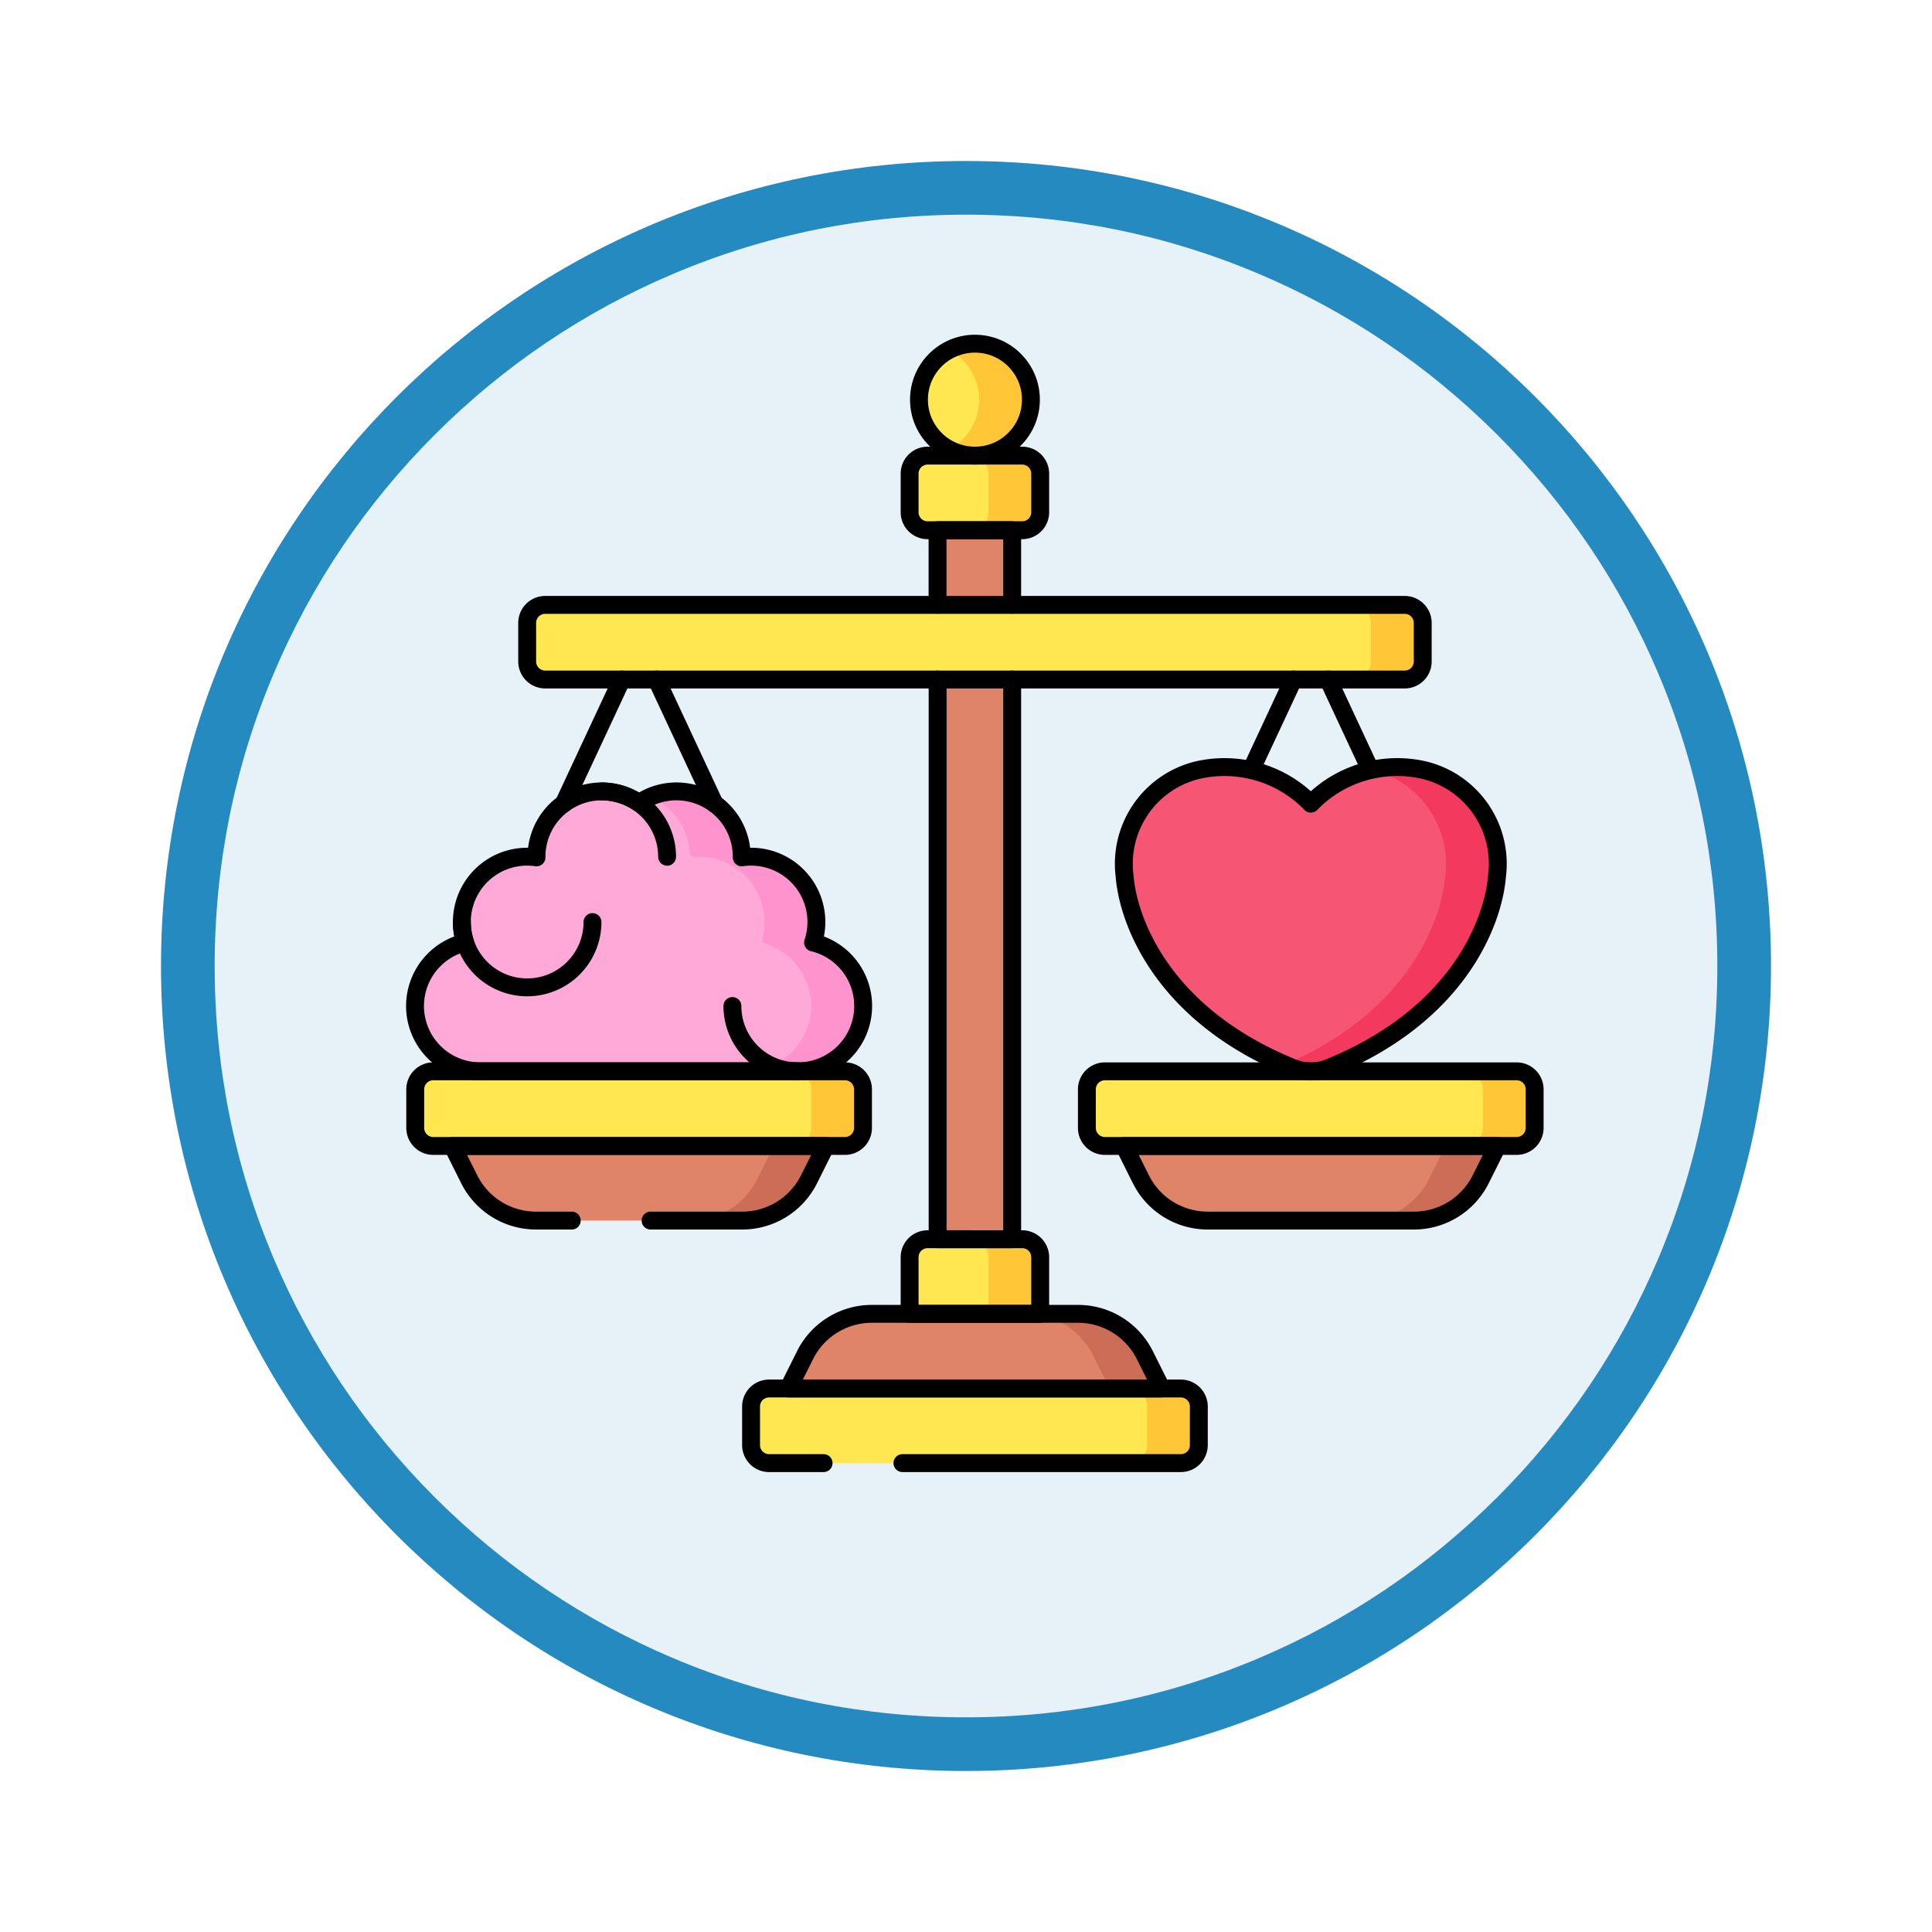 <svg xmlns="http://www.w3.org/2000/svg" xmlns:xlink="http://www.w3.org/1999/xlink" width="108" height="108" viewBox="0 0 108 108">
  <defs>
    <filter id="Trazado_904820" x="0" y="0" width="108" height="108" filterUnits="userSpaceOnUse">
      <feOffset dy="3" input="SourceAlpha"/>
      <feGaussianBlur stdDeviation="3" result="blur"/>
      <feFlood flood-opacity="0.161"/>
      <feComposite operator="in" in2="blur"/>
      <feComposite in="SourceGraphic"/>
    </filter>
  </defs>
  <g id="Grupo_1222383" data-name="Grupo 1222383" transform="translate(-200 -550)">
    <g id="Grupo_1222228" data-name="Grupo 1222228" transform="translate(209 556)">
      <g id="Grupo_1173585" data-name="Grupo 1173585" transform="translate(0 0)">
        <g id="Grupo_1173428" data-name="Grupo 1173428">
          <g id="Grupo_1171958" data-name="Grupo 1171958">
            <g id="Grupo_1167341" data-name="Grupo 1167341">
              <g id="Grupo_1166792" data-name="Grupo 1166792">
                <g transform="matrix(1, 0, 0, 1, -9, -6)" filter="url(#Trazado_904820)">
                  <g id="Trazado_904820-2" data-name="Trazado 904820" transform="translate(9 6)" fill="#e7f2f8">
                    <path d="M 45 88.5 C 39.127 88.5 33.43 87.35 28.068 85.082 C 22.889 82.891 18.236 79.755 14.241 75.759 C 10.245 71.764 7.109 67.111 4.918 61.932 C 2.65 56.57 1.5 50.873 1.5 45 C 1.5 39.127 2.65 33.43 4.918 28.068 C 7.109 22.889 10.245 18.236 14.241 14.241 C 18.236 10.245 22.889 7.109 28.068 4.918 C 33.43 2.65 39.127 1.5 45 1.5 C 50.873 1.5 56.57 2.65 61.932 4.918 C 67.111 7.109 71.764 10.245 75.759 14.241 C 79.755 18.236 82.891 22.889 85.082 28.068 C 87.35 33.43 88.5 39.127 88.5 45 C 88.5 50.873 87.35 56.57 85.082 61.932 C 82.891 67.111 79.755 71.764 75.759 75.759 C 71.764 79.755 67.111 82.891 61.932 85.082 C 56.57 87.35 50.873 88.5 45 88.5 Z" stroke="none"/>
                    <path d="M 45 3 C 39.329 3 33.829 4.11 28.653 6.299 C 23.652 8.415 19.16 11.443 15.302 15.302 C 11.443 19.16 8.415 23.652 6.299 28.653 C 4.11 33.829 3 39.329 3 45 C 3 50.671 4.11 56.171 6.299 61.347 C 8.415 66.348 11.443 70.84 15.302 74.698 C 19.16 78.557 23.652 81.585 28.653 83.701 C 33.829 85.89 39.329 87 45 87 C 50.671 87 56.171 85.89 61.347 83.701 C 66.348 81.585 70.84 78.557 74.698 74.698 C 78.557 70.84 81.585 66.348 83.701 61.347 C 85.89 56.171 87 50.671 87 45 C 87 39.329 85.89 33.829 83.701 28.653 C 81.585 23.652 78.557 19.16 74.698 15.302 C 70.84 11.443 66.348 8.415 61.347 6.299 C 56.171 4.11 50.671 3 45 3 M 45 0 C 69.853 0 90 20.147 90 45 C 90 69.853 69.853 90 45 90 C 20.147 90 -7.62939453125e-06 69.853 -7.62939453125e-06 45 C -7.62939453125e-06 20.147 20.147 0 45 0 Z" stroke="none" fill="#248abf"/>
                  </g>
                </g>
              </g>
            </g>
          </g>
        </g>
      </g>
    </g>
    <g id="mental-health_8048387_1_" data-name="mental-health_8048387 (1)" transform="translate(215.712 561.712)">
      <g id="Grupo_1222294" data-name="Grupo 1222294" transform="translate(7.5 7.5)">
        <rect id="Rectángulo_421228" data-name="Rectángulo 421228" width="4.172" height="41.194" transform="translate(29.202 9.649)" fill="#df8369"/>
        <path id="Trazado_1174505" data-name="Trazado 1174505" d="M233.3,57.2h-5.286a1.007,1.007,0,0,0-1.007,1.007v2.157a1.007,1.007,0,0,0,1.007,1.007H233.3a1.007,1.007,0,0,0,1.007-1.007V58.207A1.007,1.007,0,0,0,233.3,57.2Z" transform="translate(-199.371 -50.942)" fill="#ffe751"/>
        <circle id="Elipse_14602" data-name="Elipse 14602" cx="3.129" cy="3.129" r="3.129" transform="translate(28.159 0)" fill="#ffe751"/>
        <path id="Trazado_1174506" data-name="Trazado 1174506" d="M106.254,127.639H58.207a1.007,1.007,0,0,1-1.007-1.007v-2.157a1.007,1.007,0,0,1,1.007-1.007h48.047a1.007,1.007,0,0,1,1.007,1.007v2.157A1.007,1.007,0,0,1,106.254,127.639Z" transform="translate(-50.942 -108.866)" fill="#ffe751"/>
        <path id="Trazado_1174507" data-name="Trazado 1174507" d="M233.3,405.1h-5.286a1.007,1.007,0,0,0-1.007,1.007v3.92h7.3v-3.92A1.007,1.007,0,0,0,233.3,405.1Z" transform="translate(-199.371 -355.039)" fill="#ffe751"/>
        <path id="Trazado_1174508" data-name="Trazado 1174508" d="M256.888,57.2h-2.9A1.007,1.007,0,0,1,255,58.207v2.157a1.007,1.007,0,0,1-1.007,1.007h2.9a1.007,1.007,0,0,0,1.007-1.007V58.207A1.007,1.007,0,0,0,256.888,57.2Z" transform="translate(-222.957 -50.942)" fill="#ffc738"/>
        <path id="Trazado_1174509" data-name="Trazado 1174509" d="M245.948,7.5a3.113,3.113,0,0,0-1.448.355,3.128,3.128,0,0,1,0,5.547,3.129,3.129,0,1,0,1.448-5.9Z" transform="translate(-214.66 -7.5)" fill="#ffc738"/>
        <path id="Trazado_1174510" data-name="Trazado 1174510" d="M426.7,123.467h-2.9a1.007,1.007,0,0,1,1.007,1.007v2.157a1.007,1.007,0,0,1-1.007,1.007h2.9a1.007,1.007,0,0,0,1.007-1.007v-2.157A1.007,1.007,0,0,0,426.7,123.467Z" transform="translate(-371.384 -108.866)" fill="#ffc738"/>
        <path id="Trazado_1174511" data-name="Trazado 1174511" d="M256.888,405.1h-2.9A1.007,1.007,0,0,1,255,406.107v3.92h2.9v-3.92A1.007,1.007,0,0,0,256.888,405.1Z" transform="translate(-222.957 -355.039)" fill="#ffc738"/>
        <path id="Trazado_1174512" data-name="Trazado 1174512" d="M177.831,438.233h11.53a4.172,4.172,0,0,1,3.731,2.306l.933,1.866v.881H173.167V442.4l.933-1.866A4.172,4.172,0,0,1,177.831,438.233Z" transform="translate(-152.308 -384)" fill="#df8369"/>
        <path id="Trazado_1174513" data-name="Trazado 1174513" d="M285.417,440.54a4.172,4.172,0,0,0-3.731-2.306h-2.9a4.172,4.172,0,0,1,3.731,2.306l.933,1.866v.881h2.9v-.881Z" transform="translate(-244.632 -384.001)" fill="#cc6d58"/>
        <path id="Trazado_1174514" data-name="Trazado 1174514" d="M157.607,471.367h23.016a1.007,1.007,0,0,1,1.007,1.007v2.157a1.007,1.007,0,0,1-1.007,1.007H157.607a1.007,1.007,0,0,1-1.007-1.007v-2.157A1.007,1.007,0,0,1,157.607,471.367Z" transform="translate(-137.827 -412.962)" fill="#ffe751"/>
        <path id="Trazado_1174515" data-name="Trazado 1174515" d="M327.3,471.367h-2.9a1.007,1.007,0,0,1,1.007,1.007v2.157a1.007,1.007,0,0,1-1.007,1.007h2.9a1.007,1.007,0,0,0,1.007-1.007v-2.157A1.007,1.007,0,0,0,327.3,471.367Z" transform="translate(-284.5 -412.962)" fill="#ffc738"/>
        <path id="Trazado_1174516" data-name="Trazado 1174516" d="M331.247,211.78l1.932-.2,4.983-2.957,4.115-8.39-4.04-4.941H336a7.416,7.416,0,0,0-3.138,1.738.25.25,0,0,1-.343,0,6.626,6.626,0,0,0-6.175-1.7,5.387,5.387,0,0,0-4.064,5.922c.164,2.169,1.808,7.451,8.963,10.534Z" transform="translate(-282.634 -171.484)" fill="#f75574"/>
        <path id="Trazado_1174517" data-name="Trazado 1174517" d="M401.394,195.327a5.859,5.859,0,0,0-3.037-.036c.047.012.094.022.141.036a5.387,5.387,0,0,1,4.064,5.922c-.164,2.168-1.808,7.451-8.963,10.534.141.061.283.121.428.18a2.707,2.707,0,0,0,2.039,0c7.518-3.054,9.224-8.5,9.391-10.714A5.387,5.387,0,0,0,401.394,195.327Z" transform="translate(-344.987 -171.487)" fill="#f3395e"/>
        <g id="Grupo_1222293" data-name="Grupo 1222293" transform="translate(0 25.031)">
          <path id="Trazado_1174518" data-name="Trazado 1174518" d="M29.848,214.713h0a.271.271,0,0,1-.038-.222,3.61,3.61,0,0,0,.113-.891,3.65,3.65,0,0,0-3.65-3.65c-.071,0-.142,0-.212.008a.3.3,0,0,1-.229-.085.306.306,0,0,1-.092-.2,3.649,3.649,0,0,0-5.464-2.885.518.518,0,0,1-.522,0,3.649,3.649,0,0,0-5.467,2.941.243.243,0,0,1-.265.231c-.087-.007-.175-.011-.264-.011a3.65,3.65,0,0,0-3.466,4.8A3.651,3.651,0,0,0,7.5,218.389a3.7,3.7,0,0,0,3.718,3.554l8.8,2.086,8.789-2.086a3.7,3.7,0,0,0,3.722-3.46,3.651,3.651,0,0,0-2.537-3.668A.269.269,0,0,1,29.848,214.713Z" transform="translate(-7.5 -206.299)" fill="#fea9d7"/>
          <g id="Grupo_1222292" data-name="Grupo 1222292" transform="translate(13.156 0)">
            <path id="Trazado_1174519" data-name="Trazado 1174519" d="M121.318,214.815a.266.266,0,0,1-.179-.324,3.61,3.61,0,0,0,.113-.891,3.65,3.65,0,0,0-3.65-3.65c-.071,0-.142,0-.212.008a.3.3,0,0,1-.229-.085.306.306,0,0,1-.092-.2,3.646,3.646,0,0,0-5.085-3.074,3.652,3.652,0,0,1,2.189,3.074.308.308,0,0,0,.092.2.3.3,0,0,0,.229.085c.07,0,.141-.008.212-.008a3.65,3.65,0,0,1,3.65,3.65,3.61,3.61,0,0,1-.113.891.266.266,0,0,0,.179.324,3.651,3.651,0,0,1,2.539,3.631,3.7,3.7,0,0,1-3.724,3.5h2.9a3.7,3.7,0,0,0,3.724-3.5A3.651,3.651,0,0,0,121.318,214.815Z" transform="translate(-111.985 -206.299)" fill="#fe93cd"/>
          </g>
        </g>
        <path id="Trazado_1174520" data-name="Trazado 1174520" d="M40.262,363.484H28.731A4.172,4.172,0,0,1,25,361.178l-.933-1.866v-.63H44.926v.63l-.933,1.866A4.172,4.172,0,0,1,40.262,363.484Z" transform="translate(-21.981 -314.466)" fill="#df8369"/>
        <path id="Trazado_1174521" data-name="Trazado 1174521" d="M134.353,358.683v.63l-.933,1.866a4.172,4.172,0,0,1-3.731,2.306h2.9a4.172,4.172,0,0,0,3.731-2.306l.933-1.866v-.63Z" transform="translate(-114.304 -314.466)" fill="#cc6d58"/>
        <path id="Trazado_1174522" data-name="Trazado 1174522" d="M31.523,334.722H8.507A1.007,1.007,0,0,1,7.5,333.714v-2.157a1.007,1.007,0,0,1,1.007-1.007H31.523a1.007,1.007,0,0,1,1.007,1.007v2.157A1.007,1.007,0,0,1,31.523,334.722Z" transform="translate(-7.5 -289.875)" fill="#ffe751"/>
        <path id="Trazado_1174523" data-name="Trazado 1174523" d="M178.2,330.55h-2.9a1.007,1.007,0,0,1,1.007,1.007v2.157a1.007,1.007,0,0,1-1.007,1.007h2.9a1.007,1.007,0,0,0,1.007-1.007v-2.157A1.007,1.007,0,0,0,178.2,330.55Z" transform="translate(-154.173 -289.875)" fill="#ffc738"/>
        <path id="Trazado_1174524" data-name="Trazado 1174524" d="M338.462,363.484h-11.53a4.172,4.172,0,0,1-3.731-2.306l-.933-1.866v-.63h20.859v.63l-.933,1.866A4.172,4.172,0,0,1,338.462,363.484Z" transform="translate(-282.635 -314.466)" fill="#df8369"/>
        <path id="Trazado_1174525" data-name="Trazado 1174525" d="M432.553,358.683v.63l-.933,1.866a4.172,4.172,0,0,1-3.731,2.306h2.9a4.172,4.172,0,0,0,3.731-2.306l.933-1.866v-.63Z" transform="translate(-374.958 -314.466)" fill="#cc6d58"/>
        <path id="Trazado_1174526" data-name="Trazado 1174526" d="M329.723,334.722H306.707a1.007,1.007,0,0,1-1.007-1.007v-2.157a1.007,1.007,0,0,1,1.007-1.007h23.016a1.007,1.007,0,0,1,1.007,1.007v2.157A1.007,1.007,0,0,1,329.723,334.722Z" transform="translate(-268.154 -289.875)" fill="#ffe751"/>
        <path id="Trazado_1174527" data-name="Trazado 1174527" d="M476.4,330.55h-2.9a1.007,1.007,0,0,1,1.007,1.007v2.157a1.007,1.007,0,0,1-1.007,1.007h2.9a1.007,1.007,0,0,0,1.007-1.007v-2.157A1.007,1.007,0,0,0,476.4,330.55Z" transform="translate(-414.827 -289.875)" fill="#ffc738"/>
      </g>
      <g id="Grupo_1222302" data-name="Grupo 1222302" transform="translate(7.5 7.5)">
        <g id="Grupo_1222297" data-name="Grupo 1222297" transform="translate(0 25.031)">
          <g id="Grupo_1222295" data-name="Grupo 1222295">
            <path id="Trazado_1174528" data-name="Trazado 1174528" d="M29.739,214.745a3.65,3.65,0,0,0-3.466-4.8,3.683,3.683,0,0,0-.522.038c0-.013,0-.025,0-.038a3.65,3.65,0,0,0-5.736-2.995,3.65,3.65,0,0,0-5.736,2.995c0,.013,0,.025,0,.038a3.649,3.649,0,0,0-4.173,3.613,3.644,3.644,0,0,0,.184,1.146,3.65,3.65,0,0,0,.859,7.2H28.88a3.65,3.65,0,0,0,.858-7.2Z" transform="translate(-7.5 -206.299)" fill="none" stroke="#000" stroke-linecap="round" stroke-linejoin="round" stroke-miterlimit="10" stroke-width="1"/>
            <path id="Trazado_1174529" data-name="Trazado 1174529" d="M35.509,264.283a3.65,3.65,0,0,1-7.3,0" transform="translate(-25.601 -256.982)" fill="none" stroke="#000" stroke-linecap="round" stroke-linejoin="round" stroke-miterlimit="10" stroke-width="1"/>
            <path id="Trazado_1174530" data-name="Trazado 1174530" d="M90.333,206.3a3.65,3.65,0,0,1,3.65,3.65" transform="translate(-79.904 -206.3)" fill="none" stroke="#000" stroke-linecap="round" stroke-linejoin="round" stroke-miterlimit="10" stroke-width="1"/>
            <path id="Trazado_1174531" data-name="Trazado 1174531" d="M151.966,305.208a3.65,3.65,0,0,1-3.65-3.65" transform="translate(-130.586 -289.564)" fill="none" stroke="#000" stroke-linecap="round" stroke-linejoin="round" stroke-miterlimit="10" stroke-width="1"/>
          </g>
          <g id="Grupo_1222296" data-name="Grupo 1222296" transform="translate(0 15.644)">
            <path id="Trazado_1174532" data-name="Trazado 1174532" d="M31.523,334.722H8.507A1.007,1.007,0,0,1,7.5,333.714v-2.157a1.007,1.007,0,0,1,1.007-1.007H31.523a1.007,1.007,0,0,1,1.007,1.007v2.157A1.007,1.007,0,0,1,31.523,334.722Z" transform="translate(-7.5 -330.55)" fill="none" stroke="#000" stroke-linecap="round" stroke-linejoin="round" stroke-miterlimit="10" stroke-width="1"/>
            <path id="Trazado_1174533" data-name="Trazado 1174533" d="M30.73,367.855h-2A4.172,4.172,0,0,1,25,365.549l-.933-1.866H44.926l-.933,1.866a4.172,4.172,0,0,1-3.731,2.306H35.137" transform="translate(-21.981 -359.511)" fill="none" stroke="#000" stroke-linecap="round" stroke-linejoin="round" stroke-miterlimit="10" stroke-width="1"/>
          </g>
        </g>
        <g id="Grupo_1222299" data-name="Grupo 1222299" transform="translate(37.546 23.622)">
          <path id="Trazado_1174534" data-name="Trazado 1174534" d="M331.676,211.963a2.714,2.714,0,0,0,2.039,0c7.518-3.054,9.224-8.5,9.391-10.714a5.387,5.387,0,0,0-4.064-5.922A6.723,6.723,0,0,0,332.7,197.2a6.723,6.723,0,0,0-6.346-1.872,5.387,5.387,0,0,0-4.064,5.922C322.452,203.46,324.158,208.909,331.676,211.963Z" transform="translate(-320.181 -195.108)" fill="none" stroke="#000" stroke-linecap="round" stroke-linejoin="round" stroke-miterlimit="10" stroke-width="1"/>
          <g id="Grupo_1222298" data-name="Grupo 1222298" transform="translate(0 17.053)">
            <path id="Trazado_1174535" data-name="Trazado 1174535" d="M329.723,334.722H306.707a1.007,1.007,0,0,1-1.007-1.007v-2.157a1.007,1.007,0,0,1,1.007-1.007h23.016a1.007,1.007,0,0,1,1.007,1.007v2.157A1.007,1.007,0,0,1,329.723,334.722Z" transform="translate(-305.7 -330.55)" fill="none" stroke="#000" stroke-linecap="round" stroke-linejoin="round" stroke-miterlimit="10" stroke-width="1"/>
            <path id="Trazado_1174536" data-name="Trazado 1174536" d="M338.462,367.855h-11.53a4.172,4.172,0,0,1-3.731-2.306l-.933-1.866h20.859l-.933,1.866A4.172,4.172,0,0,1,338.462,367.855Z" transform="translate(-320.181 -359.511)" fill="none" stroke="#000" stroke-linecap="round" stroke-linejoin="round" stroke-miterlimit="10" stroke-width="1"/>
          </g>
        </g>
        <g id="Grupo_1222300" data-name="Grupo 1222300" transform="translate(18.773 54.233)">
          <path id="Trazado_1174537" data-name="Trazado 1174537" d="M160.654,475.539h-3.047a1.007,1.007,0,0,1-1.007-1.007v-2.157a1.007,1.007,0,0,1,1.007-1.007h23.016a1.007,1.007,0,0,1,1.007,1.007v2.157a1.007,1.007,0,0,1-1.007,1.007H165.061" transform="translate(-156.6 -467.195)" fill="none" stroke="#000" stroke-linecap="round" stroke-linejoin="round" stroke-miterlimit="10" stroke-width="1"/>
          <path id="Trazado_1174538" data-name="Trazado 1174538" d="M177.831,438.233h11.53a4.172,4.172,0,0,1,3.731,2.306l.933,1.866H173.167l.933-1.866A4.172,4.172,0,0,1,177.831,438.233Z" transform="translate(-171.081 -438.233)" fill="none" stroke="#000" stroke-linecap="round" stroke-linejoin="round" stroke-miterlimit="10" stroke-width="1"/>
        </g>
        <path id="Trazado_1174539" data-name="Trazado 1174539" d="M233.3,405.1h-5.286a1.007,1.007,0,0,0-1.007,1.007v3.164h7.3v-3.164A1.007,1.007,0,0,0,233.3,405.1Z" transform="translate(-199.371 -355.039)" fill="none" stroke="#000" stroke-linecap="round" stroke-linejoin="round" stroke-miterlimit="10" stroke-width="1"/>
        <path id="Trazado_1174540" data-name="Trazado 1174540" d="M233.3,57.2h-5.286a1.007,1.007,0,0,0-1.007,1.007v2.157a1.007,1.007,0,0,0,1.007,1.007H233.3a1.007,1.007,0,0,0,1.007-1.007V58.207A1.007,1.007,0,0,0,233.3,57.2Z" transform="translate(-199.371 -50.942)" fill="none" stroke="#000" stroke-linecap="round" stroke-linejoin="round" stroke-miterlimit="10" stroke-width="1"/>
        <circle id="Elipse_14603" data-name="Elipse 14603" cx="3.129" cy="3.129" r="3.129" transform="translate(28.159 0)" fill="none" stroke="#000" stroke-linecap="round" stroke-linejoin="round" stroke-miterlimit="10" stroke-width="1"/>
        <path id="Trazado_1174541" data-name="Trazado 1174541" d="M106.254,127.639H58.207a1.007,1.007,0,0,1-1.007-1.007v-2.157a1.007,1.007,0,0,1,1.007-1.007h48.047a1.007,1.007,0,0,1,1.007,1.007v2.157A1.007,1.007,0,0,1,106.254,127.639Z" transform="translate(-50.942 -108.866)" fill="none" stroke="#000" stroke-linecap="round" stroke-linejoin="round" stroke-miterlimit="10" stroke-width="1"/>
        <g id="Grupo_1222301" data-name="Grupo 1222301" transform="translate(29.202 10.429)">
          <path id="Trazado_1174542" data-name="Trazado 1174542" d="M239.433,156.6v31.288H243.6V156.6" transform="translate(-239.433 -148.256)" fill="none" stroke="#000" stroke-linecap="round" stroke-linejoin="round" stroke-miterlimit="10" stroke-width="1"/>
          <path id="Trazado_1174543" data-name="Trazado 1174543" d="M243.6,94.5V90.333h-4.172V94.5" transform="translate(-239.433 -90.333)" fill="none" stroke="#000" stroke-linecap="round" stroke-linejoin="round" stroke-miterlimit="10" stroke-width="1"/>
        </g>
        <line id="Línea_3632" data-name="Línea 3632" x2="3.239" y2="6.941" transform="translate(13.489 18.773)" fill="none" stroke="#000" stroke-linecap="round" stroke-linejoin="round" stroke-miterlimit="10" stroke-width="1"/>
        <line id="Línea_3633" data-name="Línea 3633" y1="6.941" x2="3.239" transform="translate(8.303 18.773)" fill="none" stroke="#000" stroke-linecap="round" stroke-linejoin="round" stroke-miterlimit="10" stroke-width="1"/>
        <line id="Línea_3634" data-name="Línea 3634" x2="2.346" y2="5.028" transform="translate(51.035 18.773)" fill="none" stroke="#000" stroke-linecap="round" stroke-linejoin="round" stroke-miterlimit="10" stroke-width="1"/>
        <line id="Línea_3635" data-name="Línea 3635" y1="5.028" x2="2.346" transform="translate(46.741 18.773)" fill="none" stroke="#000" stroke-linecap="round" stroke-linejoin="round" stroke-miterlimit="10" stroke-width="1"/>
      </g>
    </g>
  </g>
</svg>
